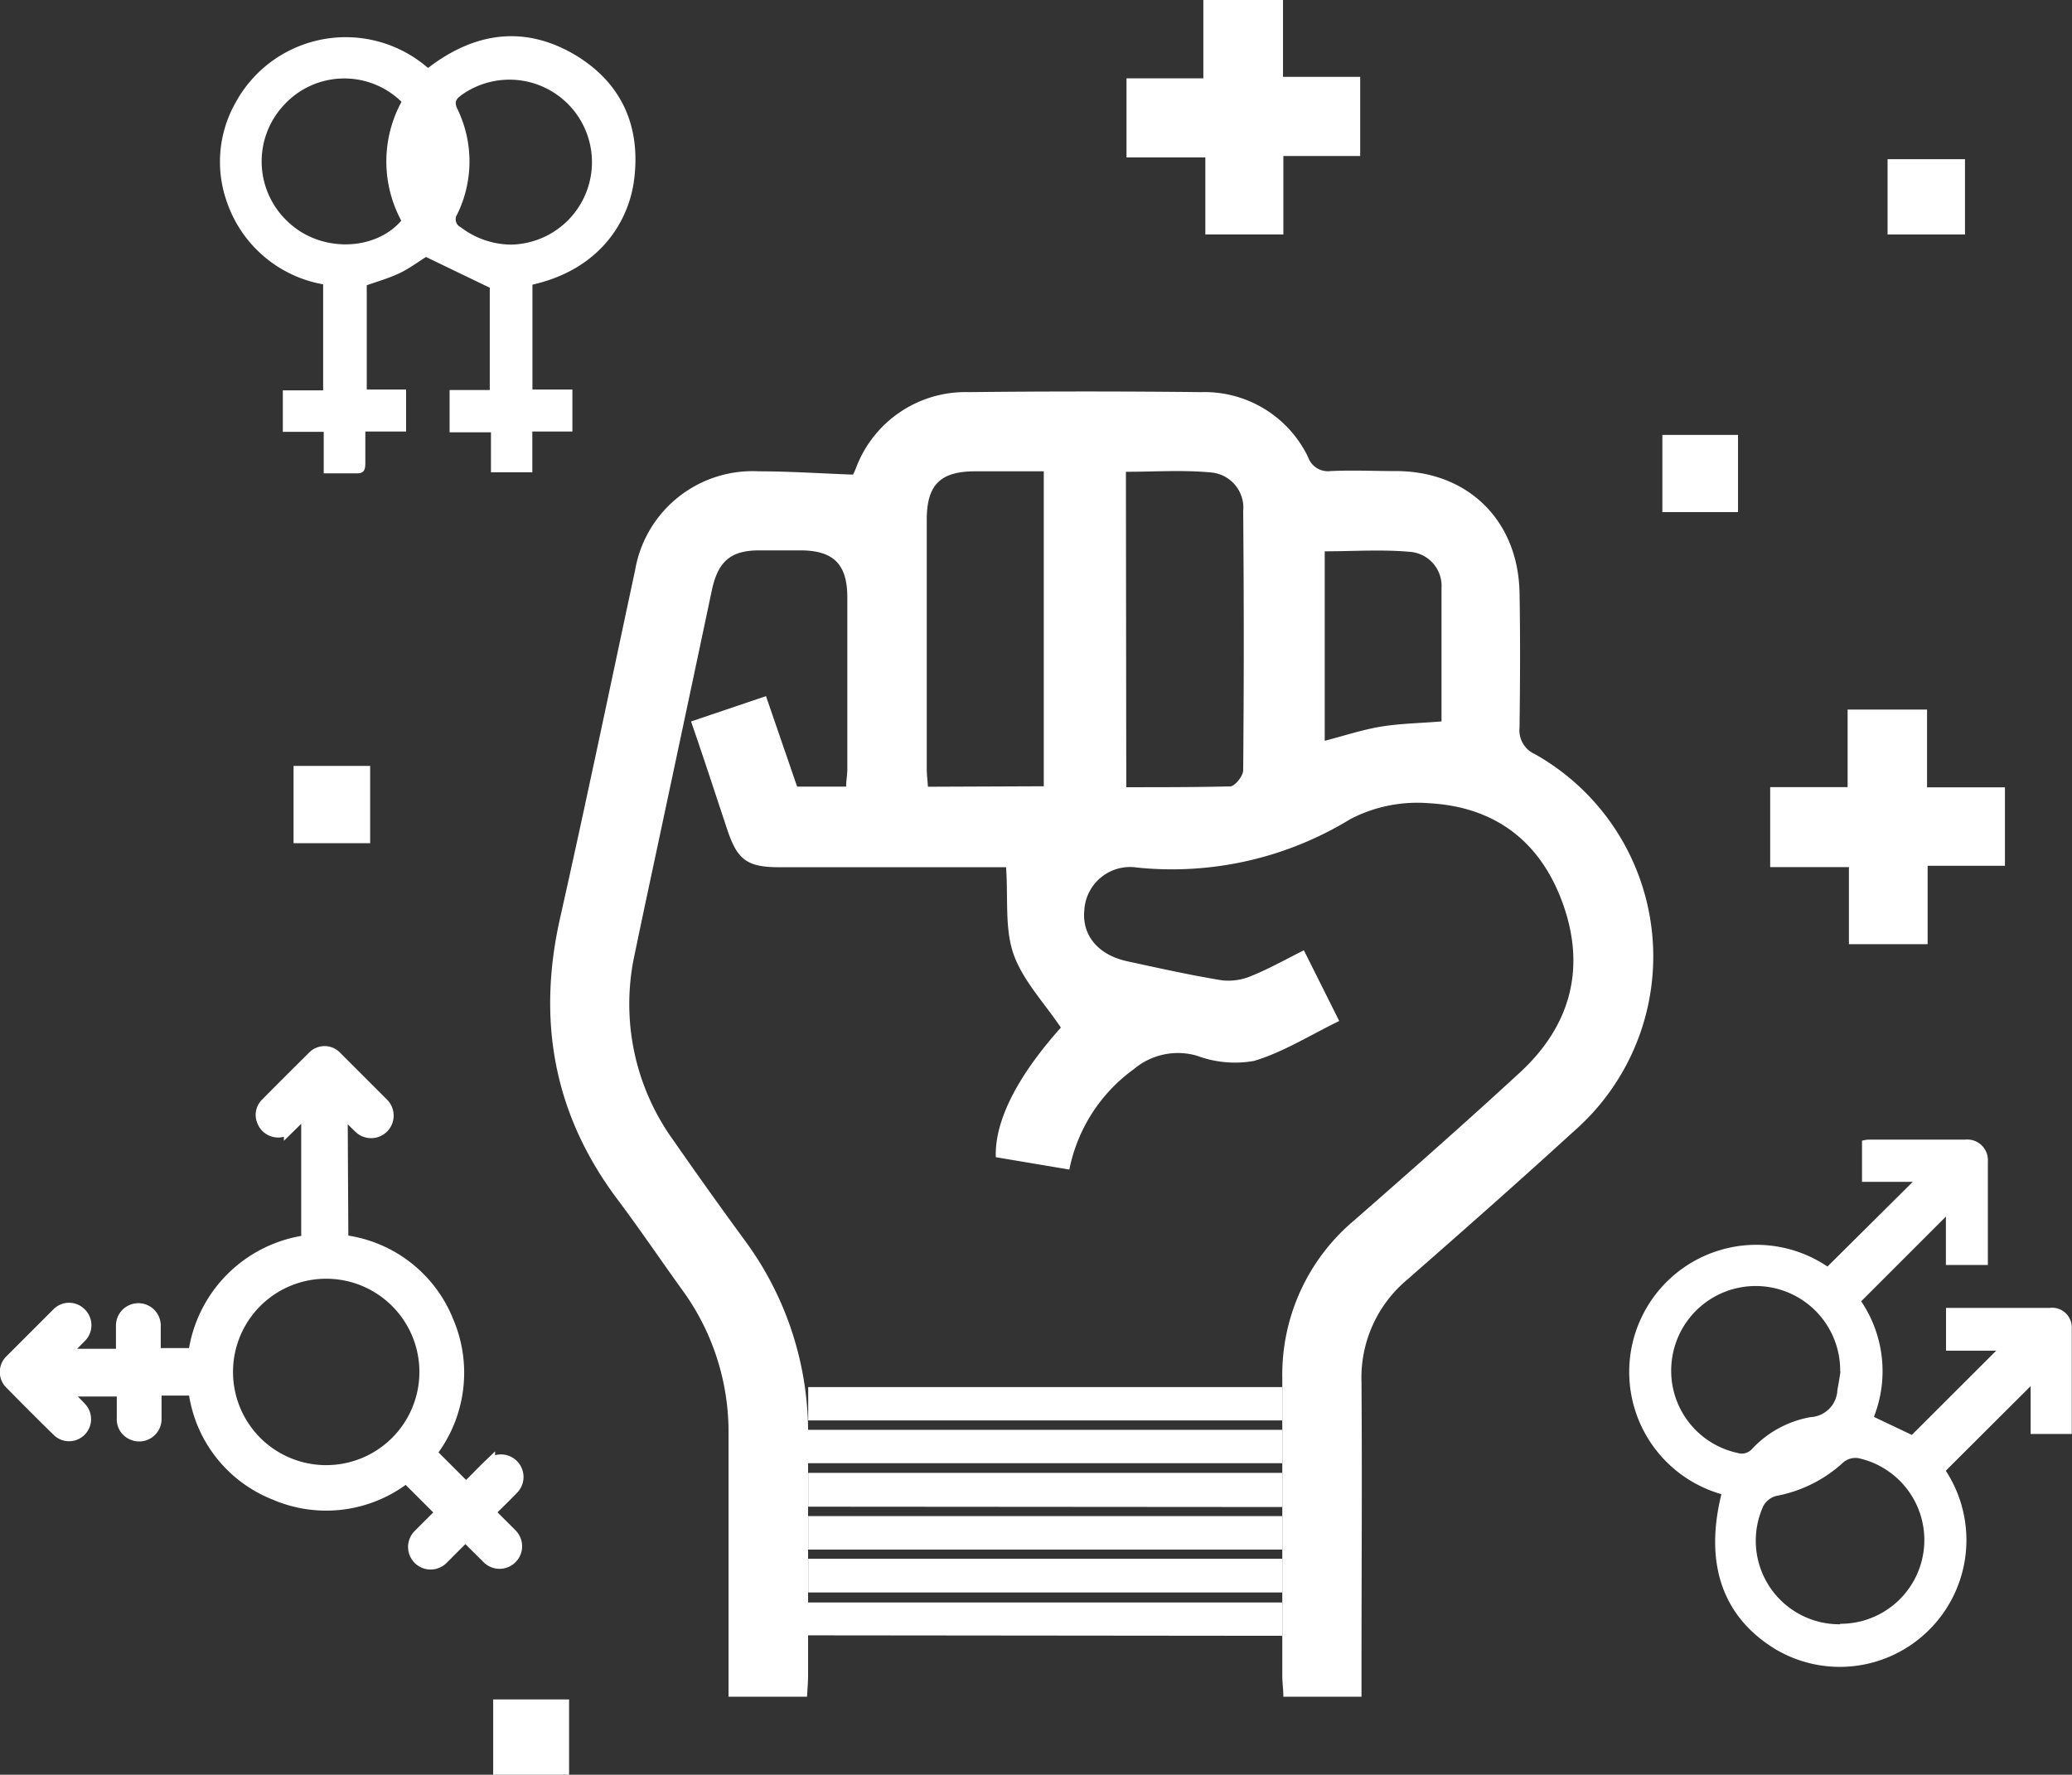 <svg xmlns="http://www.w3.org/2000/svg" viewBox="0 0 175.82 150.62"><rect x="0" y="0" width="175.82" height="150.62" fill="#333333" stroke="none"/><defs><style>.cls-1,.cls-2{fill:#fff;}.cls-2{stroke:#fff;stroke-miterlimit:10;}</style></defs><title>ico-sexo</title><g id="Layer_2" data-name="Layer 2"><g id="Layer_1-2" data-name="Layer 1"><path class="cls-1" d="M68.48,144H61.82v-2c0-6.75,0-13.49,0-20.24a20.45,20.45,0,0,0-4-12.38c-1.81-2.52-3.55-5.09-5.41-7.57-5.41-7.2-6.85-15.14-4.89-23.87,2.21-9.83,4.26-19.69,6.37-29.54A10.11,10.11,0,0,1,64.38,40c2.6,0,5.2.18,8,.28a5.3,5.3,0,0,0,.24-.52,9.92,9.92,0,0,1,9.61-6.48q9.86-.11,19.7,0A9.74,9.74,0,0,1,111,38.8a1.78,1.78,0,0,0,1.9,1.18c1.85-.09,3.7,0,5.55,0,6.11,0,10.37,4.19,10.49,10.31.07,3.81.05,7.64,0,11.46A2.21,2.21,0,0,0,130.24,64a19.7,19.7,0,0,1,3.32,32c-4.67,4.27-9.41,8.45-14.17,12.62a10.84,10.84,0,0,0-3.86,8.67c.06,8.24,0,16.48,0,24.71v2H108.9c0-.63-.09-1.2-.09-1.78q0-12.61,0-25.25a17.09,17.09,0,0,1,6.09-13.39c4.72-4.13,9.42-8.27,14-12.49,4.24-3.87,5.67-8.67,3.81-14.13s-5.77-8.48-11.44-8.79a12.29,12.29,0,0,0-6.69,1.35,29,29,0,0,1-18.08,4.11,3.89,3.89,0,0,0-4.49,3.61c-.21,2.13,1.16,3.8,3.63,4.34,2.68.58,5.36,1.18,8.06,1.62a5,5,0,0,0,2.55-.4c1.47-.6,2.87-1.39,4.39-2.15l3,6c-2.5,1.22-4.76,2.65-7.23,3.39a9.25,9.25,0,0,1-4.87-.45,5.8,5.8,0,0,0-5.33,1.15,13.83,13.83,0,0,0-5.47,8.52L84.5,98.21c-.11-3.1,1.85-6.89,5.52-11-1.41-2.1-3.22-4-4-6.19s-.46-4.75-.65-7.42H84c-6,0-11.94,0-17.91,0-2.65,0-3.51-.62-4.34-3.08-1-3-2-6.09-3.11-9.29L65,59.08c.9,2.63,1.77,5.14,2.64,7.68h4.16c0-.52.1-1,.1-1.54q0-7.26,0-14.51c0-2.84-1.18-4-4-4H64.43c-2.38,0-3.46.89-4,3.26Q58.27,60.2,56.09,70.43c-.74,3.49-1.5,7-2.22,10.49a19.74,19.74,0,0,0,3.25,15.83q3,4.32,6.13,8.59a27.44,27.44,0,0,1,5.32,16.57v20.24C68.57,142.73,68.52,143.31,68.48,144ZM88.57,66.73V40H82.76c-3,0-4.12,1.17-4.12,4.12q0,10.58,0,21.13c0,.51.07,1,.1,1.52Zm7,.08c3,0,5.91,0,8.81-.07.4,0,1.1-.87,1.11-1.35q.1-11,0-22a3,3,0,0,0-2.7-3.29c-2.4-.23-4.83-.06-7.25-.06Zm26.75-5.58c0-3.84,0-7.58,0-11.32a2.9,2.9,0,0,0-2.52-3.06c-2.45-.24-4.94-.06-7.39-.06V62.87c1.67-.43,3.19-.94,4.76-1.2S120.4,61.38,122.28,61.23Z"/><path class="cls-1" d="M146.07,126.81a10.79,10.79,0,1,1,9-19.32l7.24-7.19H158V96.81a3.09,3.09,0,0,1,.53-.09c2.74,0,5.47,0,8.21,0a1.75,1.75,0,0,1,1.94,1.87c0,2.9,0,5.79,0,8.77h-3.56v-4.11l-7.19,7.19a10.6,10.6,0,0,1,1.08,9.81l3.22,1.53,7.16-7.15h-4.26V111h2c2.26,0,4.52,0,6.78,0a1.67,1.67,0,0,1,1.89,1.7c0,3,0,5.92,0,9h-3.49v-4.06l-7.2,7.18a10.76,10.76,0,0,1-1.82,13.89A10.71,10.71,0,0,1,150.71,140C146.2,137.28,144.6,132.77,146.07,126.81Zm10.08,11a7.11,7.11,0,0,0,1.53-14.06,1.59,1.59,0,0,0-1.24.34,11.53,11.53,0,0,1-5.72,2.87,1.76,1.76,0,0,0-1.09.85A7.09,7.09,0,0,0,156.15,137.85Zm0-21.43a7.17,7.17,0,0,0-14.3-.82,7.14,7.14,0,0,0,5.59,7.75,1.18,1.18,0,0,0,1.25-.36,8.89,8.89,0,0,1,4.95-2.68,2.4,2.4,0,0,0,2.27-2.29C156,117.49,156.09,117,156.17,116.42Z"/><path class="cls-1" d="M45.18,24.16v8.9h3.39v3.56h-3.4v3.46H41.66V36.69H38.15V33.1h3.41V24.42l-5.41-2.61c-.65.4-1.44,1-2.3,1.4s-1.75.66-2.73,1v8.85h3.34v3.56H31c0,.94,0,1.81,0,2.67,0,.63-.13.92-.82.88-.87,0-1.74,0-2.71,0V36.65H24V33.13h3.42v-9a10.57,10.57,0,0,1-8.17-7A10.18,10.18,0,0,1,20,8.69,10.64,10.64,0,0,1,36.32,5.77c4-3.08,8.3-3.67,12.66-1,3.85,2.39,5.41,6.06,4.82,10.54C53.36,18.69,51,22.84,45.18,24.16Zm-1.8-3.4a7,7,0,1,0-4.21-12.7c-.4.3-.66.53-.38,1.14a10.19,10.19,0,0,1,0,9,.74.74,0,0,0,.3,1.08A7.12,7.12,0,0,0,43.38,20.76ZM34.07,8.64a6.94,6.94,0,0,0-10,.3A7,7,0,0,0,24.63,19c2.72,2.42,7.19,2.3,9.42-.27A10.61,10.61,0,0,1,34.07,8.64Z"/><path class="cls-1" d="M150.21,66.8h6.57V60.22h6.74v6.6h6.61v6.66h-6.56v6.65h-6.68V73.59h-6.68Z"/><path class="cls-1" d="M108.9,19.9h-6.62V13.36H95.59V6.65h6.52V0h6.76V6.52h6.55v6.72H108.9Z"/><path class="cls-1" d="M31.41,71.56h-6.5V65h6.5Z"/><path class="cls-1" d="M147.48,43.46h-6.42V36.91h6.42Z"/><path class="cls-1" d="M48.29,144.23v6.39H41.85v-6.39Z"/><path class="cls-1" d="M166.74,13.51V19.9h-6.57V13.51Z"/><path class="cls-2" d="M29,94.18l.06,11.12A11,11,0,0,1,38,112.16a11.08,11.08,0,0,1-1.45,11.15l3,3,.57-.57c.47-.47.92-.94,1.39-1.39a1.4,1.4,0,1,1,2,2c-.63.65-1.28,1.28-2,2l.82.82c.35.35.71.7,1.06,1.06a1.41,1.41,0,1,1-2,2l-1.79-1.78-.13-.09-1.43,1.43c-.16.17-.33.34-.5.5a1.4,1.4,0,1,1-2-2c.63-.64,1.27-1.27,1.93-1.93l-3-3a11,11,0,0,1-11.16,1.44,10.93,10.93,0,0,1-6.83-8.86H13.21c0,.8,0,1.64,0,2.48a1.4,1.4,0,0,1-2.13,1.21,1.35,1.35,0,0,1-.67-1.25c0-.81,0-1.62,0-2.36h-5s.08.1.17.19c.42.42.85.83,1.25,1.26a1.38,1.38,0,0,1,0,1.94,1.36,1.36,0,0,1-1.94,0c-1.35-1.32-2.7-2.67-4-4a1.36,1.36,0,0,1,0-1.94q2-2,4-4a1.36,1.36,0,0,1,1.94,0,1.38,1.38,0,0,1,0,2c-.49.51-1,1-1.49,1.5h5v-1.12c0-.45,0-.9,0-1.35a1.4,1.4,0,0,1,2.8,0c0,.68,0,1.37,0,2,0,.15,0,.31,0,.41h3.33a11.18,11.18,0,0,1,9.59-9.59V94.17c-.47.47-1,1-1.47,1.46a1.39,1.39,0,0,1-2.28-.47,1.32,1.32,0,0,1,.28-1.48c1.33-1.35,2.68-2.69,4-4a1.33,1.33,0,0,1,1.9,0q2,2,4,4a1.4,1.4,0,0,1-2,2c-.5-.48-1-1-1.48-1.48ZM21.7,122.35a8.41,8.41,0,1,0,.06-11.89A8.42,8.42,0,0,0,21.7,122.35Z"/><path class="cls-1" d="M68.58,127.87V125H108.8v2.9Z"/><path class="cls-1" d="M108.8,131.51H68.58v-2.84H108.8Z"/><path class="cls-1" d="M108.81,132.29v2.86H68.58v-2.86Z"/><path class="cls-1" d="M108.81,117.72v2.83H68.58v-2.83Z"/><path class="cls-1" d="M68.57,124.18v-2.83H108.8v2.83Z"/><path class="cls-1" d="M68.57,138.79V136H108.8v2.83Z"/></g></g></svg>